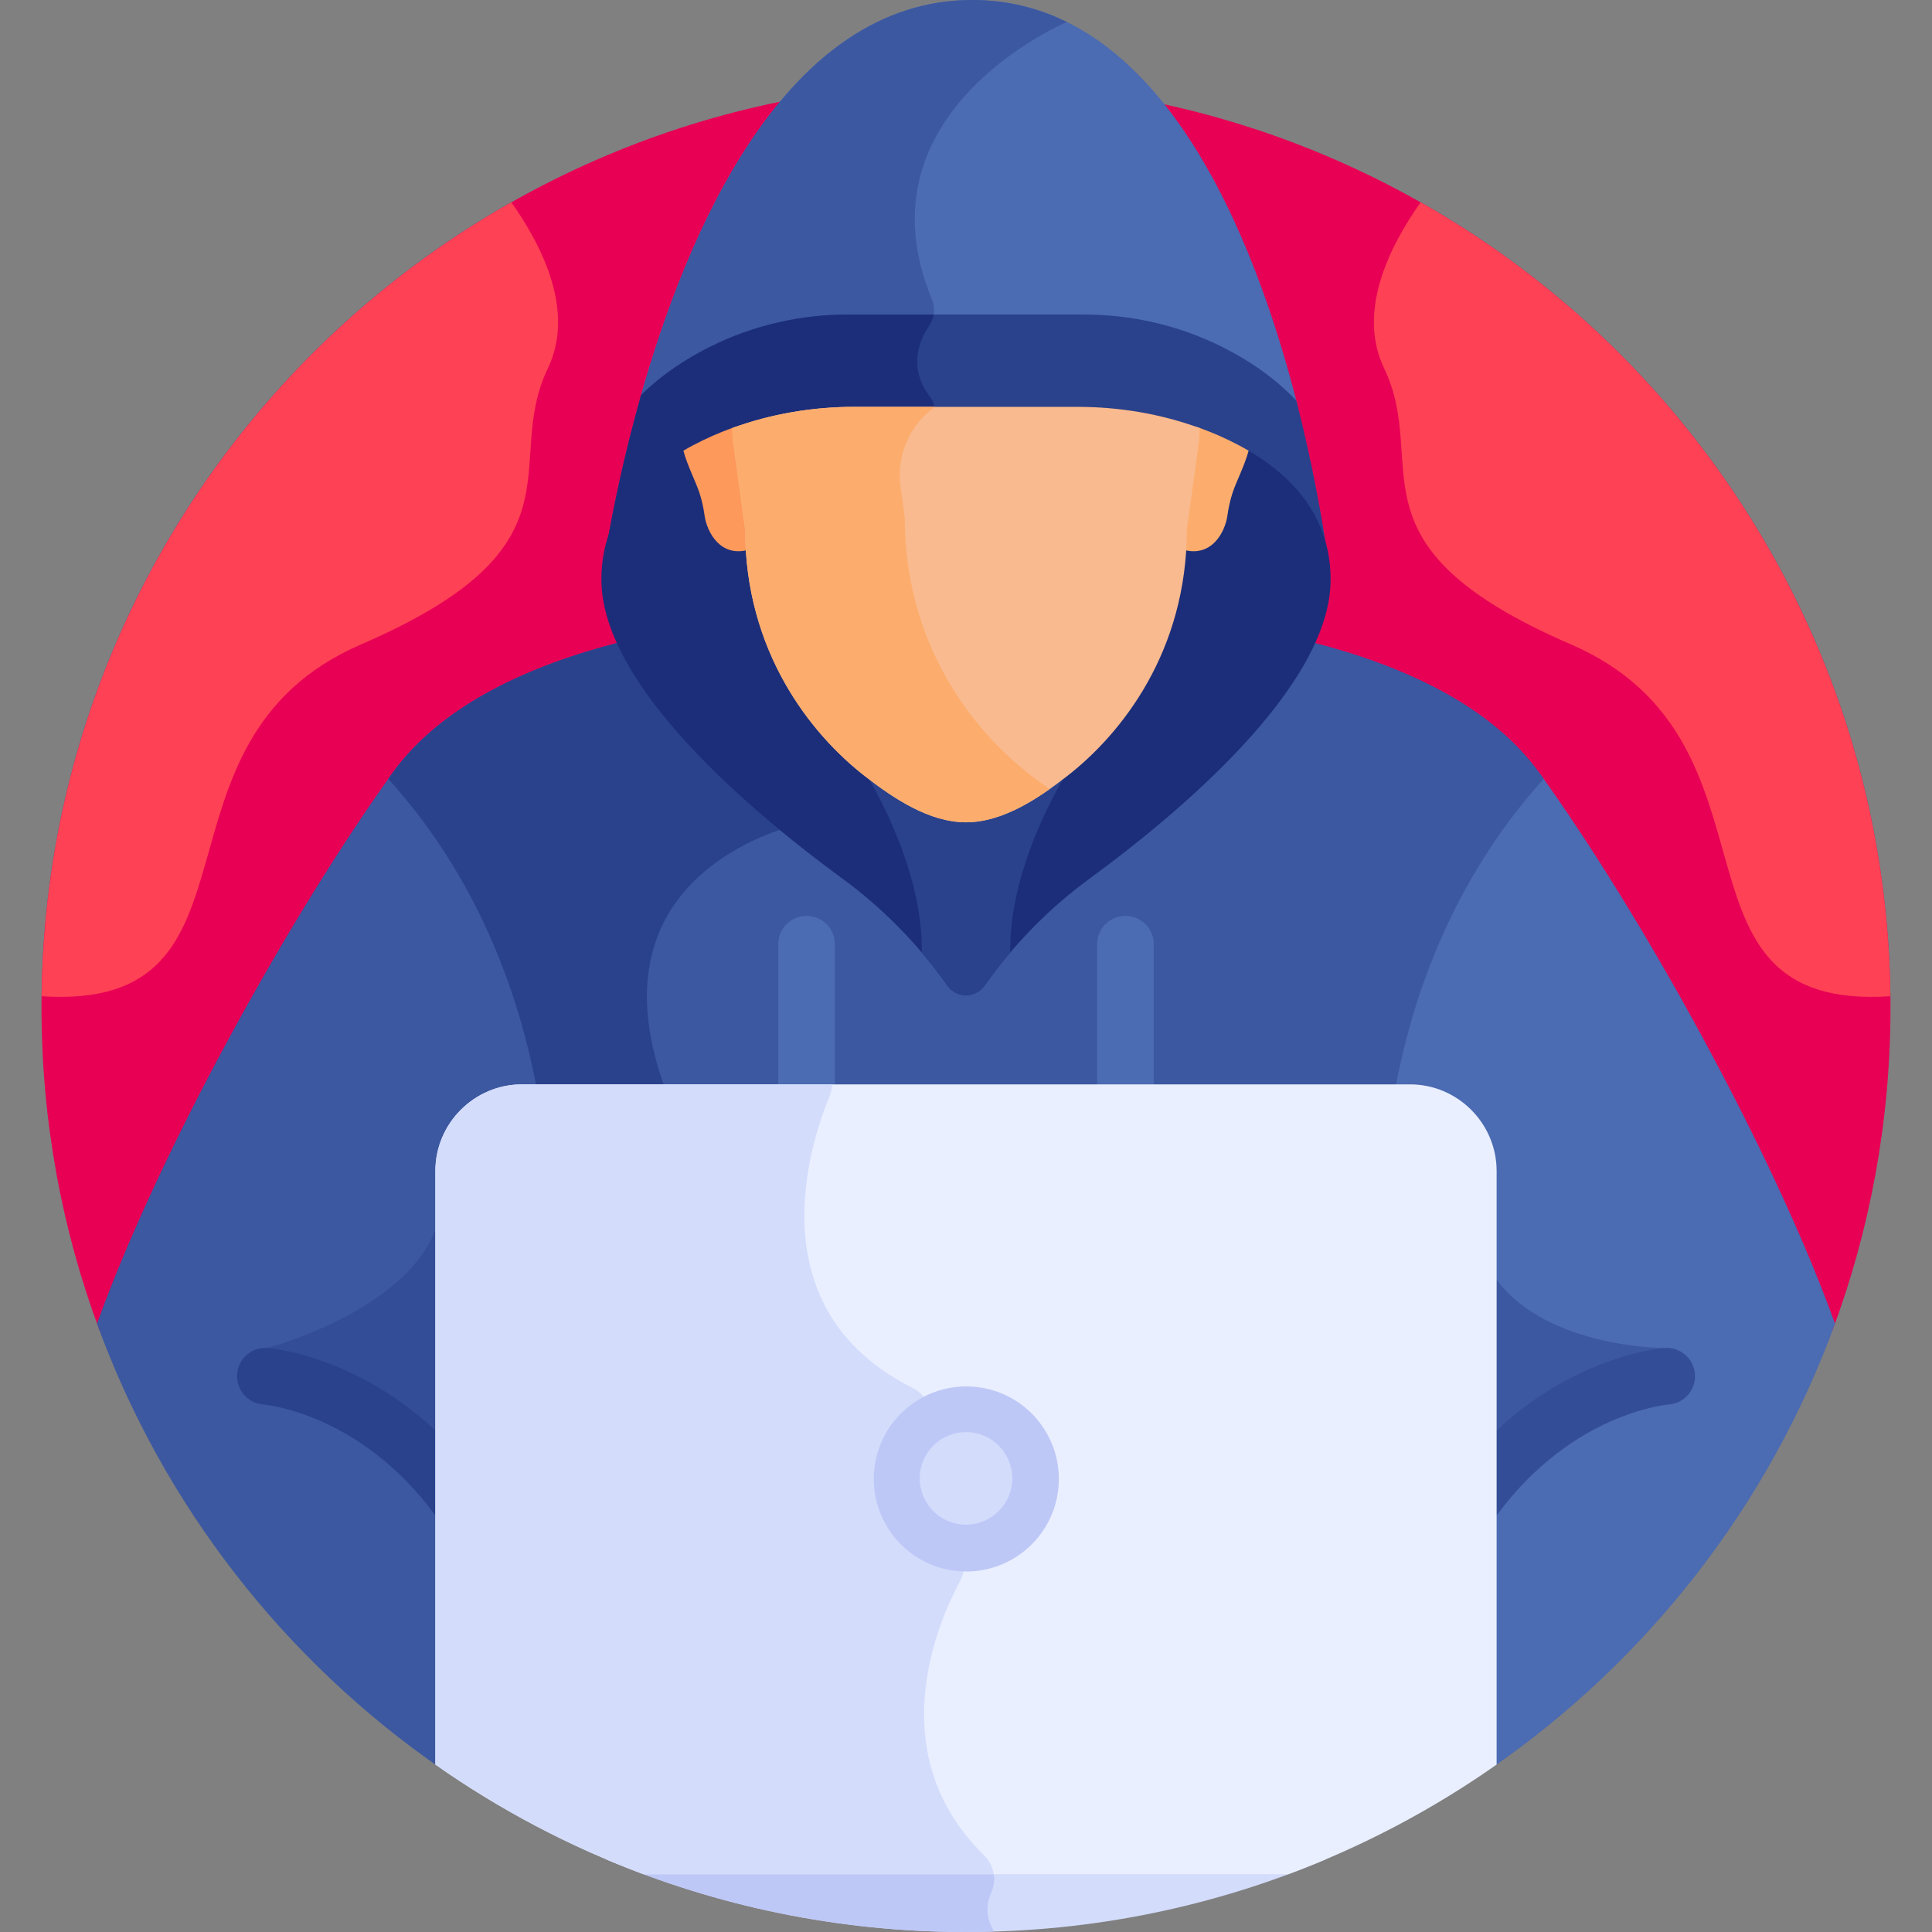 <svg width="512" height="512" viewBox="0 0 512 512" fill="none" xmlns="http://www.w3.org/2000/svg">
<rect x="0" y="0" width="512" height="512" fill="#808080" stroke="none"/>
<g clip-path="url(#clip0_281_353)">
<path d="M485.616 352.603C495.556 325.953 501.001 297.113 501.001 266.998C501.001 131.687 391.31 21.996 255.999 21.996C120.688 21.996 10.997 131.687 10.997 266.998C10.997 297.113 16.442 325.953 26.382 352.603H485.616Z" fill="#E80054"/>
<path d="M408.228 205.191C392.758 221.867 375.159 248.729 367.681 288.872H373.673C385.499 288.872 395.121 298.494 395.121 310.32V468.676C436.577 440.024 468.773 398.933 486.295 350.784C469.591 304.399 434.653 241.972 408.228 205.191V205.191Z" fill="#4B6BB2"/>
<path d="M441.135 357.233C441.135 357.233 407.717 357.366 395.121 336.933V383L441.135 357.233Z" fill="#3C58A0"/>
<path d="M386.605 402.5C383.285 400.023 382.602 395.324 385.079 392.004C408.965 359.991 439.833 357.33 441.136 357.233C445.278 356.928 448.866 360.022 449.176 364.152C449.485 368.27 446.407 371.86 442.295 372.189C441.221 372.282 416.712 374.693 397.102 400.975C394.636 404.276 389.939 404.989 386.605 402.5V402.5Z" fill="#334D96"/>
<path d="M25.705 350.784C43.227 398.933 75.424 440.025 116.88 468.676V310.32C116.88 298.494 126.502 288.872 138.328 288.872H144.319C136.84 248.729 119.241 221.867 103.772 205.191C77.346 241.972 42.409 304.399 25.705 350.784V350.784Z" fill="#3C58A0"/>
<path d="M70.865 357.233C70.865 357.233 117.026 345 117.026 317V384.5L70.865 357.233Z" fill="#334D96"/>
<path d="M408 204.872C395.056 186.894 371.77 176.29 347.252 170.076C335.407 193.273 306.685 216.718 288.793 229.808C278.015 237.693 268.619 247.309 260.903 258.208C258.509 261.59 253.491 261.59 251.096 258.208C243.381 247.309 233.984 237.693 223.206 229.808C205.315 216.719 176.592 193.273 164.747 170.076C140.229 176.291 116.943 186.895 103.999 204.872C103.633 205.38 103.263 205.901 102.894 206.419C118.085 223.174 135.023 249.697 142.321 288.872H369.676C376.974 249.697 393.912 223.174 409.103 206.419C408.736 205.901 408.366 205.38 408 204.872V204.872Z" fill="#3C58A0"/>
<path d="M176.359 288.871C176.199 288.365 176.033 287.864 175.859 287.371C158.75 238.834 195.938 223.061 209.248 219.069C192.816 205.773 173.827 187.854 164.748 170.074C140.23 176.289 116.944 186.893 104 204.87C103.634 205.378 103.264 205.899 102.895 206.417C118.086 223.172 135.024 249.695 142.322 288.87H176.359V288.871Z" fill="#2A428C"/>
<path d="M188.027 92.996C199.717 87.143 212.239 84.372 224.822 84.372H256H287.178C299.761 84.372 312.283 87.143 323.973 92.996C330.834 96.431 337.952 101.158 343.907 107.593C332.442 62.349 307.59 0 257.666 0C208.279 0 182.104 61.014 169.498 106.126C175.15 100.433 181.698 96.164 188.027 92.996V92.996Z" fill="#4B6BB2"/>
<path d="M257.666 0C208.279 0 182.104 61.014 169.498 106.126C175.15 100.433 181.698 96.164 188.027 92.996C199.717 87.143 212.239 84.372 224.822 84.372H247.176C247.684 82.741 247.648 80.973 246.976 79.352C226.292 29.448 282.735 5.838 282.735 5.838C275.177 2.115 266.847 0 257.666 0V0Z" fill="#3C58A0"/>
<path d="M256 108.833H285.498C297.403 108.833 309.25 110.919 320.31 115.323C333.481 120.568 347.664 129.8 351.572 145.71C350.317 137.27 347.829 122.809 343.547 106.186C337.667 99.948 330.695 95.345 323.973 91.979C312.283 86.126 299.761 83.355 287.178 83.355H256H224.821C212.238 83.355 199.716 86.126 188.026 91.979C181.846 95.073 175.455 99.212 169.896 104.706C165.311 120.866 162.454 135.118 160.895 143.997C165.369 129.133 178.999 120.377 191.69 115.323C202.75 110.919 214.597 108.833 226.502 108.833H256Z" fill="#2A428C"/>
<path d="M247.417 83.355H224.821C212.238 83.355 199.716 86.126 188.026 91.979C181.846 95.073 175.455 99.212 169.896 104.706C165.311 120.866 162.454 135.118 160.895 143.997C165.369 129.133 178.999 120.377 191.69 115.323C202.75 110.919 214.597 108.833 226.502 108.833H247.832C247.705 107.497 247.231 106.201 246.41 105.096C240.628 97.321 243.561 90.291 246.189 86.441C246.831 85.5 247.238 84.443 247.417 83.355V83.355Z" fill="#1C2E7A"/>
<path d="M320.31 114.306C309.25 109.901 297.403 107.816 285.498 107.816H256H226.502C214.597 107.816 202.75 109.902 191.69 114.306C176.234 120.461 159.373 132.1 159.373 153.587C159.373 182.098 200.227 215.995 223.207 232.807C233.984 240.692 243.381 250.308 251.097 261.207C253.491 264.589 258.509 264.589 260.904 261.207C268.62 250.308 278.016 240.692 288.794 232.807C311.774 215.995 352.628 182.098 352.628 153.587C352.627 132.099 335.766 120.461 320.31 114.306V114.306Z" fill="#1C2E7A"/>
<path d="M256 202.087L229.265 204.727C229.265 204.727 244.282 228.282 244.282 251.435V252.454C246.674 255.27 248.957 258.184 251.097 261.207C253.491 264.589 258.51 264.589 260.904 261.207C263.044 258.183 265.327 255.27 267.719 252.454V251.435C267.719 228.282 282.735 204.727 282.735 204.727L256 202.087Z" fill="#2A428C"/>
<path d="M326.613 130.695C327.579 127.679 329.761 123.614 330.897 119.435C327.439 117.406 323.839 115.711 320.31 114.306C319.22 113.872 318.116 113.478 317.011 113.089C317.003 114.708 316.903 116.329 316.682 117.942L313.609 140.323C313.609 142.127 313.552 143.897 313.448 145.636C320.941 147.896 324.663 141.169 325.29 136.553C325.559 134.564 326.001 132.606 326.613 130.695V130.695Z" fill="#FCAD6D"/>
<path d="M181.103 119.435C182.238 123.614 184.421 127.679 185.387 130.695C185.999 132.606 186.44 134.565 186.71 136.552C187.337 141.169 191.059 147.895 198.552 145.635C198.447 143.896 198.391 142.126 198.391 140.322L195.318 117.941C195.097 116.329 194.997 114.707 194.989 113.088C193.884 113.477 192.78 113.871 191.69 114.305C188.161 115.711 184.561 117.406 181.103 119.435Z" fill="#FD995B"/>
<path d="M256 217.919C265.694 217.919 275.107 211.65 282.735 205.727C297.348 194.379 314.528 172.504 314.528 140.322L317.601 117.941C317.807 116.443 317.921 114.937 317.944 113.433C307.566 109.644 296.562 107.816 285.499 107.816H256H226.502C215.439 107.816 204.435 109.644 194.057 113.433C194.08 114.936 194.193 116.44 194.399 117.937L197.473 140.323C197.473 172.505 214.652 194.38 229.265 205.728C236.893 211.65 246.305 217.919 256 217.919V217.919Z" fill="#F9BA8F"/>
<path d="M272.872 205.226C257.659 193.412 239.774 170.639 239.774 137.135C239.356 134.007 238.987 131.287 238.661 128.911C237.502 120.456 241.289 112.408 247.808 107.814H226.501C215.438 107.814 204.434 109.642 194.056 113.431C194.079 114.934 194.192 116.438 194.398 117.935L197.472 140.321C197.472 172.503 214.651 194.378 229.264 205.726C236.892 211.649 246.305 217.918 255.999 217.918C263.834 217.918 271.485 213.822 278.158 209.125C276.325 207.852 274.555 206.533 272.872 205.226Z" fill="#FCAD6D"/>
<path d="M298.25 300.023C294.108 300.023 290.75 296.665 290.75 292.523V250.22C290.75 246.078 294.108 242.72 298.25 242.72C302.392 242.72 305.75 246.078 305.75 250.22V292.522C305.75 296.665 302.392 300.023 298.25 300.023Z" fill="#4B6BB2"/>
<path d="M213.75 300.023C209.608 300.023 206.25 296.665 206.25 292.523V250.22C206.25 246.078 209.608 242.72 213.75 242.72C217.892 242.72 221.25 246.078 221.25 250.22V292.522C221.25 296.665 217.892 300.023 213.75 300.023Z" fill="#4B6BB2"/>
<path d="M114.899 400.975C95.273 374.67 70.738 372.277 69.704 372.188C65.593 371.834 62.519 368.225 62.849 364.113C63.18 360 66.744 356.938 70.865 357.233C72.167 357.331 103.036 359.992 126.922 392.004C129.399 395.324 128.715 400.024 125.396 402.5C122.077 404.977 117.376 404.294 114.899 400.975V400.975Z" fill="#2A428C"/>
<path d="M351.427 492.72H160.574C189.901 505.134 222.149 512 256 512C289.851 512 322.099 505.134 351.427 492.72Z" fill="#D3DCFB"/>
<path d="M262.673 501.613C264.015 498.679 263.601 495.252 261.702 492.72H160.574C189.901 505.134 222.149 512 256 512C258.492 512 260.972 511.951 263.447 511.877C261.014 507.788 261.469 504.246 262.673 501.613Z" fill="#BEC8F7"/>
<path d="M373.673 287.371H138.328C125.707 287.371 115.38 297.698 115.38 310.319V467.635C132.331 479.537 150.856 489.346 170.585 496.686H341.416C361.145 489.346 379.67 479.538 396.621 467.635V310.32C396.62 297.698 386.294 287.371 373.673 287.371V287.371Z" fill="#E9EFFF"/>
<path d="M220.484 287.371H138.328C125.707 287.371 115.38 297.698 115.38 310.319V467.635C132.331 479.537 150.856 489.346 170.585 496.686H263.344C263.066 494.839 262.222 493.082 260.832 491.722C232.948 464.436 249 429.015 254.423 419.033C255.428 417.183 255.717 415.031 255.26 412.976L246.545 373.784C245.976 371.225 244.294 369.042 241.949 367.87C200.103 346.946 214.732 302.861 219.813 290.598C220.239 289.563 220.462 288.469 220.484 287.371V287.371Z" fill="#D3DCFB"/>
<path d="M280.383 395.224C282.198 381.803 272.789 369.452 259.368 367.637C245.947 365.822 233.595 375.231 231.781 388.653C229.966 402.074 239.375 414.425 252.796 416.24C266.217 418.055 278.568 408.646 280.383 395.224Z" fill="#BEC8F7"/>
<path d="M268.261 391.788C268.261 385.017 262.772 379.527 256 379.527C249.229 379.527 243.739 385.016 243.739 391.788C243.739 398.559 249.228 404.049 256 404.049C262.771 404.049 268.261 398.559 268.261 391.788Z" fill="#D3DCFB"/>
<path d="M500.964 264.013C499.884 173.752 450.007 95.24 376.476 53.632C368.1 65.439 359.626 82.643 366.802 97.592C379.166 123.351 355.468 144.473 416.259 170.747C476.001 196.568 438.23 268.145 500.964 264.013Z" fill="#FF4155"/>
<path d="M11.036 264.013C73.77 268.145 35.999 196.568 95.741 170.748C156.532 144.474 132.834 123.352 145.198 97.593C152.374 82.644 143.9 65.44 135.524 53.633C61.993 95.24 12.115 173.751 11.036 264.013V264.013Z" fill="#FF4155"/>
</g>
<defs>
<clipPath id="clip0_281_353">
<rect width="512" height="512" fill="white"/>
</clipPath>
</defs>
</svg>

